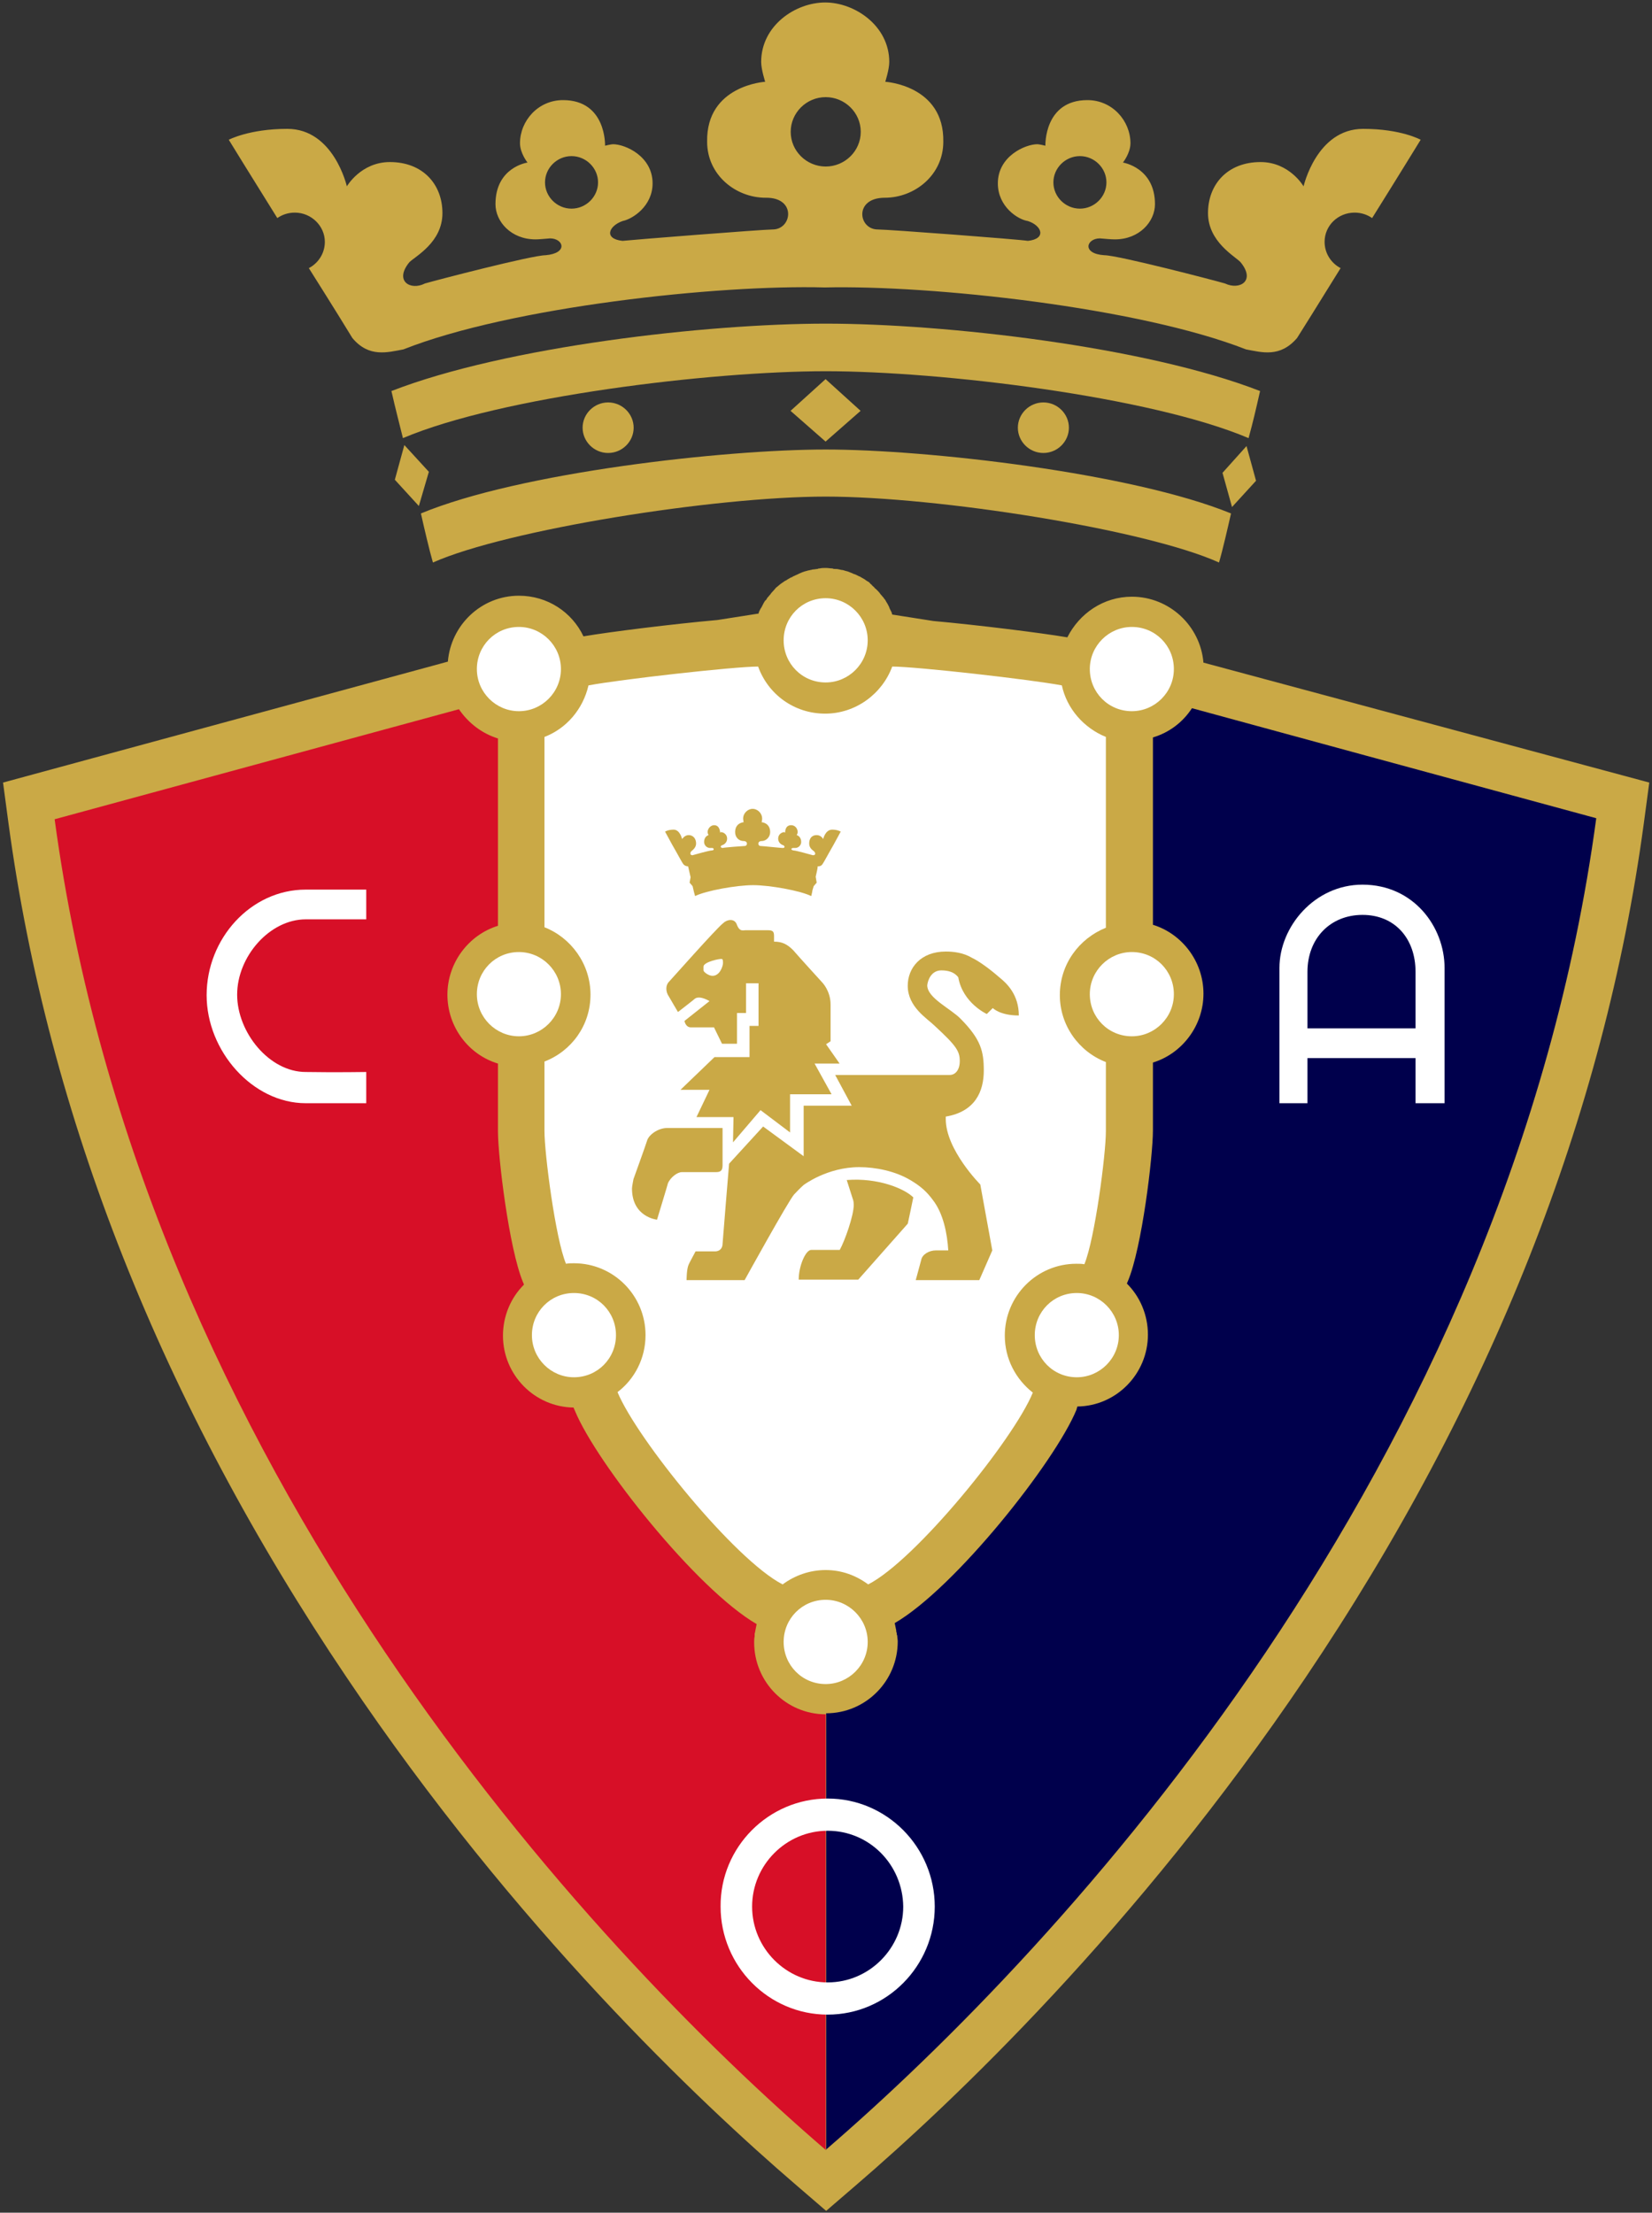 <svg width="383" height="513" viewBox="0 0 383 513" fill="none" xmlns="http://www.w3.org/2000/svg">
<rect x="0" y="0" width="383" height="513" fill="#333333" stroke="none"/>
<g clip-path="url(#clip0_795_4798)">
<path d="M93.743 103.182L99.427 109.386L97.107 117.314L91.539 111.225L93.743 103.182Z" fill="#CAA946"/>
<path d="M244.218 42.284C244.218 38.952 247.002 36.194 250.366 36.194C253.731 36.194 256.515 38.952 256.515 42.284C256.515 45.616 253.731 48.374 250.366 48.374C247.002 48.374 244.218 45.616 244.218 42.284ZM191.435 38.607C187.027 38.607 183.315 35.045 183.315 30.564C183.315 26.198 186.91 22.521 191.435 22.521C195.843 22.521 199.555 26.083 199.555 30.564C199.555 35.045 195.843 38.607 191.435 38.607ZM132.503 48.374C129.139 48.374 126.355 45.616 126.355 42.284C126.355 38.952 129.139 36.194 132.503 36.194C135.868 36.194 138.652 38.952 138.652 42.284C138.652 45.616 135.868 48.374 132.503 48.374ZM316.026 29.875C305.238 29.875 302.221 43.203 302.221 43.203C302.221 43.203 298.973 37.573 292.245 37.573C284.588 37.573 280.064 42.743 280.064 49.408C280.064 56.072 286.328 59.404 287.605 60.783C291.201 65.149 287.373 67.332 284.008 65.724C281.688 65.034 259.183 59.174 256.051 59.174C250.714 58.83 251.875 55.267 255.007 55.267C256.399 55.383 257.559 55.497 258.487 55.497C264.171 55.497 267.768 51.361 267.768 47.34C267.768 38.837 260.343 37.688 260.343 37.688C260.343 37.688 262.083 35.505 262.083 33.207C262.083 28.036 257.907 23.21 252.106 23.21C242.014 23.21 242.362 33.781 242.362 33.781C242.362 33.781 240.97 33.437 240.506 33.437C237.722 33.437 231.341 36.194 231.341 42.514C231.341 47.914 235.982 50.902 238.302 51.246C241.55 52.28 242.71 55.383 238.302 55.842C236.33 55.497 205.936 53.2 203.5 53.2C198.975 53.2 197.931 45.846 205.123 45.846C212.084 45.846 218.696 40.56 218.696 32.862C218.929 19.763 205.24 18.959 205.24 18.959C205.24 18.959 206.168 16.086 206.168 14.363C206.168 5.975 198.163 0.575 191.319 0.575C184.359 0.575 176.47 5.975 176.47 14.363C176.47 16.086 177.398 18.959 177.398 18.959C177.398 18.959 163.709 19.763 163.941 32.862C163.941 40.56 170.554 45.846 177.514 45.846C184.707 45.731 183.662 53.2 179.138 53.2C176.818 53.2 146.308 55.612 144.336 55.842C139.928 55.383 141.088 52.395 144.336 51.246C146.656 50.786 151.296 47.799 151.296 42.514C151.296 36.194 144.916 33.437 142.132 33.437C141.668 33.437 140.276 33.781 140.276 33.781C140.276 33.781 140.624 23.21 130.531 23.21C124.731 23.21 120.555 28.036 120.555 33.207C120.555 35.505 122.295 37.688 122.295 37.688C122.295 37.688 114.87 38.722 114.87 47.34C114.87 51.361 118.466 55.497 124.151 55.497C124.963 55.497 126.123 55.383 127.515 55.267C130.647 55.267 131.807 58.715 126.471 59.174C123.339 59.174 100.833 65.034 98.513 65.724C95.149 67.447 91.321 65.149 94.917 60.783C96.309 59.404 102.574 56.187 102.574 49.408C102.574 42.743 98.049 37.573 90.393 37.573C83.664 37.573 80.416 43.203 80.416 43.203C80.416 43.203 77.4 29.875 66.611 29.875C57.794 29.875 53.038 32.402 53.038 32.402C53.038 32.402 58.259 40.905 64.291 50.557C65.451 49.752 66.843 49.293 68.352 49.293C72.18 49.293 75.312 52.395 75.312 56.072C75.312 58.715 73.804 61.013 71.6 62.162C76.82 70.435 81.228 77.559 81.692 78.363C85.52 82.959 89.813 81.695 93.525 81.005C118.466 71.124 166.609 65.954 191.203 66.643C215.912 66.068 263.939 71.239 288.881 81.005C292.593 81.695 296.769 82.959 300.714 78.363C301.293 77.444 305.702 70.435 310.806 62.162C308.602 61.013 307.094 58.715 307.094 56.072C307.094 52.28 310.226 49.293 314.054 49.293C315.562 49.293 316.954 49.752 318.115 50.557C324.147 40.905 329.367 32.402 329.367 32.402C329.367 32.402 324.843 29.875 316.026 29.875Z" fill="#CAA946"/>
<path d="M146.906 99.16C146.906 102.377 144.238 105.02 140.989 105.02C137.741 105.02 135.073 102.377 135.073 99.16C135.073 95.943 137.741 93.3 140.989 93.3C144.238 93.3 146.906 95.943 146.906 99.16Z" fill="#CAA946"/>
<path d="M191.442 75.034C218.936 75.034 265.57 80.319 292.136 90.66C291.092 95.256 290.512 97.784 289.468 101.576C266.731 91.924 218.123 86.064 191.442 86.064C164.76 86.064 116.153 91.924 93.416 101.576C92.488 97.784 91.792 95.256 90.748 90.66C117.313 80.319 163.948 75.034 191.442 75.034Z" fill="#CAA946"/>
<path d="M191.435 104.217C214.984 104.217 262.315 109.617 285.4 119.039C284.704 122.141 283.428 127.656 282.616 130.414C265.563 122.715 217.304 115.132 191.435 115.132C165.565 115.132 117.422 122.831 100.369 130.414C99.557 127.656 98.281 122.141 97.585 119.039C120.554 109.502 167.885 104.217 191.435 104.217Z" fill="#CAA946"/>
<path d="M235.981 99.16C235.981 102.377 238.649 105.02 241.898 105.02C245.146 105.02 247.814 102.377 247.814 99.16C247.814 95.943 245.146 93.3 241.898 93.3C238.649 93.3 235.981 95.943 235.981 99.16Z" fill="#CAA946"/>
<path d="M191.401 87.898L199.521 95.252L191.401 102.376L183.28 95.252L191.401 87.898Z" fill="#CAA946"/>
<path d="M288.994 103.417L283.426 109.622L285.63 117.55L291.199 111.46L288.994 103.417Z" fill="#CAA946"/>
<path d="M279.005 153.624C278.309 145.121 271.117 138.342 262.416 138.342C255.804 138.342 250.235 142.249 247.451 147.764C241.419 146.73 226.57 144.891 216.362 143.972L206.849 142.479C206.849 142.363 206.733 142.249 206.733 142.019C206.617 141.789 206.501 141.559 206.385 141.329C206.269 141.1 206.153 140.87 206.153 140.755C206.037 140.525 205.921 140.295 205.805 140.066C205.689 139.836 205.573 139.721 205.457 139.491C205.341 139.261 205.225 139.032 204.993 138.802C204.877 138.572 204.761 138.457 204.529 138.227C204.413 137.997 204.181 137.882 204.065 137.653C203.833 137.308 203.485 136.963 203.137 136.618C203.021 136.503 202.789 136.389 202.673 136.159C202.441 135.929 202.209 135.814 202.093 135.584C201.977 135.469 201.745 135.355 201.629 135.125C201.397 134.895 201.165 134.78 200.933 134.665C200.817 134.55 200.585 134.435 200.469 134.321C200.237 134.205 199.889 133.976 199.657 133.861C199.54 133.746 199.309 133.631 199.193 133.631C198.729 133.401 198.381 133.171 197.917 133.056C197.8 133.056 197.684 132.942 197.684 132.942C197.336 132.827 196.872 132.597 196.525 132.482C196.408 132.482 196.176 132.367 196.061 132.367C195.712 132.252 195.364 132.137 195.133 132.137C194.9 132.137 194.784 132.022 194.552 132.022C194.205 131.908 193.856 131.908 193.508 131.908C193.392 131.908 193.16 131.908 193.044 131.792C192.464 131.792 192 131.678 191.536 131.678C190.956 131.678 190.492 131.678 190.028 131.792C189.912 131.792 189.68 131.792 189.564 131.908C189.216 131.908 188.868 132.022 188.52 132.022C188.288 132.022 188.172 132.137 187.94 132.137C187.592 132.252 187.244 132.252 187.012 132.367C186.896 132.367 186.664 132.482 186.548 132.482C186.2 132.597 185.852 132.712 185.388 132.942C185.272 132.942 185.156 133.056 185.156 133.056C184.692 133.286 184.344 133.401 183.88 133.631C183.764 133.746 183.532 133.861 183.416 133.861C183.183 133.976 182.836 134.205 182.604 134.321C182.488 134.435 182.255 134.55 182.024 134.665C181.791 134.78 181.56 135.01 181.327 135.125C181.211 135.239 180.98 135.355 180.863 135.469C180.632 135.699 180.399 135.814 180.168 136.044C180.052 136.159 179.819 136.274 179.704 136.503C179.355 136.848 179.124 137.193 178.775 137.538C178.66 137.768 178.543 137.882 178.311 138.112C178.195 138.342 177.963 138.457 177.847 138.687C177.731 138.916 177.615 139.146 177.383 139.261C177.267 139.491 177.151 139.606 177.035 139.836C176.919 140.066 176.803 140.295 176.687 140.525C176.571 140.755 176.455 140.985 176.339 141.1C176.223 141.329 176.107 141.559 175.991 141.789C175.991 141.904 175.875 142.019 175.875 142.249L166.363 143.742C156.038 144.661 141.305 146.5 135.273 147.534C132.605 141.904 126.92 138.112 120.308 138.112C111.607 138.112 104.531 144.891 103.835 153.394L0.705 181.43L1.981 190.967C11.145 258.644 37.479 325.286 80.401 388.942C119.496 447.081 162.418 487.529 184.46 506.484L191.536 512.575L198.612 506.484C220.654 487.529 263.46 447.081 302.671 388.942C345.593 325.286 371.927 258.644 381.092 190.967L382.368 181.43L279.005 153.624Z" fill="#CAA946"/>
<path d="M191.425 498.437C245.601 451.79 349.775 340.336 370.076 189.7C352.211 184.874 276.343 164.192 276.343 164.192C274.255 167.409 271.122 169.822 267.294 170.971V214.404C274.022 216.472 279.011 222.907 279.011 230.375C279.011 237.844 274.022 244.278 267.294 246.347V262.088C267.294 268.063 264.742 289.32 261.494 297.018C261.494 297.018 261.378 297.248 261.262 297.592C264.278 300.58 266.134 304.831 266.134 309.427C266.134 318.505 258.826 325.973 249.777 326.088L249.545 326.892C244.556 338.957 221.471 368.142 207.434 376.3C207.55 376.874 207.667 377.449 207.782 378.023C207.782 378.253 207.782 378.368 207.898 378.598C207.898 378.828 207.898 379.057 208.014 379.172C208.014 379.632 208.131 380.091 208.131 380.551C208.131 389.743 200.706 397.212 191.541 397.212V498.437H191.425Z" fill="#00004C"/>
<path d="M191.433 397.447C182.268 397.447 174.844 389.979 174.844 380.786C174.844 380.327 174.844 379.867 174.959 379.408C174.959 379.178 174.959 378.948 174.959 378.833C174.959 378.603 175.076 378.489 175.076 378.259C175.192 377.684 175.308 377.11 175.423 376.535C161.387 368.377 138.301 339.192 133.313 327.128L132.965 326.324C123.917 326.208 116.608 318.74 116.608 309.663C116.608 305.067 118.464 300.816 121.48 297.828C121.364 297.483 121.248 297.253 121.248 297.253C118 289.44 115.448 268.184 115.448 262.324V246.582C108.604 244.514 103.731 238.079 103.731 230.61C103.731 223.142 108.719 216.708 115.448 214.639V171.207C111.736 170.058 108.604 167.645 106.399 164.428C106.399 164.428 30.415 185.11 12.666 189.936C32.967 340.342 137.142 451.796 191.433 498.447V397.447Z" fill="#D70F27"/>
<path d="M181.447 367.334C184.231 365.266 187.711 364.002 191.423 364.002C195.135 364.002 198.499 365.266 201.283 367.334C212.304 361.704 235.042 333.668 239.45 322.867C235.506 319.765 232.953 315.054 232.953 309.653C232.953 300.461 240.378 292.993 249.543 292.993C250.238 292.993 250.819 292.993 251.399 293.108C253.835 287.248 256.387 267.6 256.387 262.314V246.228C250.122 243.815 245.714 237.725 245.714 230.716C245.714 223.593 250.122 217.618 256.387 215.09V170.853C251.283 168.785 247.338 164.303 246.178 158.903C238.87 157.524 212.42 154.537 206.852 154.537C206.852 154.537 206.852 154.537 206.852 154.652V154.537C204.532 160.856 198.384 165.452 191.307 165.452C184.114 165.452 178.082 160.971 175.762 154.537V154.652C175.762 154.652 175.762 154.652 175.762 154.537C170.194 154.537 143.744 157.524 136.436 158.903C135.159 164.418 131.331 168.899 126.227 170.853V214.975C132.375 217.388 136.9 223.477 136.9 230.601C136.9 237.725 132.491 243.7 126.227 246.113V262.199C126.227 267.485 128.779 287.133 131.215 292.993C131.795 292.878 132.491 292.878 133.072 292.878C142.236 292.878 149.66 300.346 149.66 309.538C149.66 314.939 147.108 319.765 143.164 322.752C147.688 333.668 170.425 361.704 181.447 367.334Z" fill="white"/>
<path d="M130.047 155.118C130.047 160.518 125.639 164.885 120.302 164.885C114.966 164.885 110.558 160.518 110.558 155.118C110.558 149.717 114.85 145.352 120.302 145.352C125.639 145.352 130.047 149.717 130.047 155.118Z" fill="white"/>
<path d="M130.047 230.49C130.047 235.89 125.639 240.257 120.302 240.257C114.966 240.257 110.558 235.89 110.558 230.49C110.558 225.09 114.85 220.724 120.302 220.724C125.639 220.724 130.047 225.09 130.047 230.49Z" fill="white"/>
<path d="M142.808 309.542C142.808 314.942 138.516 319.308 133.064 319.308C127.727 319.308 123.319 314.942 123.319 309.542C123.319 304.141 127.611 299.775 133.064 299.775C138.516 299.775 142.808 304.141 142.808 309.542Z" fill="white"/>
<path d="M252.662 155.118C252.662 160.518 256.954 164.885 262.407 164.885C267.743 164.885 272.151 160.518 272.151 155.118C272.151 149.717 267.859 145.352 262.407 145.352C257.07 145.352 252.662 149.717 252.662 155.118Z" fill="white"/>
<path d="M181.681 148.455C181.681 153.856 185.973 158.222 191.425 158.222C196.762 158.222 201.17 153.856 201.17 148.455C201.17 143.055 196.762 138.689 191.425 138.689C185.973 138.689 181.681 143.055 181.681 148.455Z" fill="white"/>
<path d="M181.681 380.669C181.681 386.07 185.973 390.436 191.425 390.436C196.762 390.436 201.17 386.07 201.17 380.669C201.17 375.269 196.762 370.902 191.425 370.902C185.973 370.902 181.681 375.269 181.681 380.669Z" fill="white"/>
<path d="M252.662 230.49C252.662 235.89 256.954 240.257 262.407 240.257C267.743 240.257 272.151 235.89 272.151 230.49C272.151 225.09 267.859 220.724 262.407 220.724C257.07 220.724 252.662 225.09 252.662 230.49Z" fill="white"/>
<path d="M239.901 309.542C239.901 314.942 244.193 319.308 249.646 319.308C254.982 319.308 259.39 314.942 259.39 309.542C259.39 304.141 254.982 299.775 249.646 299.775C244.193 299.775 239.901 304.141 239.901 309.542Z" fill="white"/>
<path d="M84.911 248.533V255.772H70.874C58.578 255.772 47.905 243.707 47.905 230.723C47.905 217.625 58.114 206.249 70.874 206.249H84.911V213.143H70.874C62.522 213.143 54.981 221.761 54.981 230.608C54.981 239.341 62.406 248.533 70.874 248.533C77.835 248.648 84.911 248.533 84.911 248.533Z" fill="white"/>
<path d="M315.882 212.11C308.458 212.11 303.121 217.511 303.121 225.324V238.423H328.179V225.324C328.179 217.625 323.423 212.11 315.882 212.11ZM334.907 224.405V255.773H328.179V245.317H303.121V255.773H296.625V224.405C296.625 214.868 304.746 205.102 315.882 205.102C327.715 205.102 334.907 214.868 334.907 224.405Z" fill="white"/>
<path d="M191.887 424.446C182.258 424.446 174.37 432.375 174.37 442.026C174.37 451.678 182.258 459.606 191.887 459.606C201.516 459.606 209.404 451.678 209.404 442.026C209.288 432.259 201.516 424.446 191.887 424.446ZM191.887 416.978C205.576 416.978 216.713 428.238 216.713 442.026C216.713 455.814 205.576 467.075 191.887 467.075C178.198 467.075 167.062 455.814 167.062 442.026C166.946 428.238 178.198 416.978 191.887 416.978Z" fill="white"/>
<path d="M191.518 242.096L192.562 241.406V232.904C192.562 229.687 190.59 227.733 190.59 227.733C190.59 227.733 185.138 221.759 183.862 220.265C182.47 218.886 181.31 218.312 179.454 218.312V217.047C179.454 216.013 179.221 215.669 178.061 215.669H172.725C171.913 215.783 171.333 215.783 170.753 214.175C170.173 212.911 168.549 213.141 167.621 214.06C166.113 215.209 155.44 227.274 155.092 227.618C154.28 228.423 154.28 229.917 155.092 231.065C155.208 231.295 157.18 234.628 157.18 234.628C157.18 234.628 160.892 231.755 161.124 231.525C162.285 230.721 164.489 232.099 164.489 232.099L158.688 236.696C158.688 236.696 158.92 238.189 160.196 238.189H165.533L167.389 241.981H170.869V234.857H172.957V227.963H173.305H174.581H175.857V237.845H173.769V245.083H165.648L157.76 252.667H164.489L161.472 258.986H170.057L169.941 264.846L176.321 257.378L183.166 262.549V253.701H192.794L188.85 246.577H194.65L191.518 242.096ZM165.185 226.24C164.256 226.24 163.097 225.32 163.097 224.976V224.057C163.212 223.022 166.809 222.218 167.389 222.333C167.505 222.448 167.621 222.448 167.621 223.252C167.621 223.941 166.925 226.24 165.185 226.24Z" fill="#CAA946"/>
<path d="M156.859 197.633C156.859 197.633 158.251 200.161 158.367 200.276C158.715 200.735 159.18 200.85 159.528 200.85C159.644 201.31 159.876 202.344 160.108 203.378L159.876 204.642L160.572 205.446C160.804 206.366 160.92 207.055 161.036 207.284C161.036 207.514 161.152 207.629 161.152 207.744C163.704 206.48 170.781 205.216 174.609 205.216C178.437 205.216 185.513 206.48 188.066 207.744C188.181 207.514 188.181 207.17 188.297 206.825C188.297 206.595 188.413 206.136 188.646 205.446L189.341 204.642L189.11 203.263C189.341 202.229 189.574 201.31 189.574 200.85C189.922 200.85 190.386 200.85 190.733 200.276C190.85 200.161 192.242 197.633 192.242 197.633L193.286 195.795L194.91 192.807C194.91 192.807 194.214 192.348 192.938 192.348C191.314 192.348 190.85 194.531 190.85 194.531C190.85 194.531 190.386 193.611 189.341 193.611C188.182 193.611 187.601 194.416 187.601 195.565C187.601 196.713 188.53 197.173 188.761 197.403C189.341 198.093 188.761 198.437 188.182 198.207C187.833 198.092 184.469 197.173 184.005 197.173C183.193 197.058 183.425 196.599 183.889 196.599C184.121 196.599 184.237 196.599 184.353 196.599C185.165 196.599 185.745 195.909 185.745 195.22C185.745 193.841 184.701 193.611 184.701 193.611C184.701 193.611 184.933 193.266 184.933 192.922C184.933 192.118 184.353 191.314 183.425 191.314C181.917 191.314 182.033 193.037 182.033 193.037L181.801 192.922C181.337 192.922 180.409 193.382 180.409 194.416C180.409 195.335 181.105 195.795 181.453 195.909C181.917 196.024 182.149 196.599 181.453 196.599C181.105 196.599 176.697 196.139 176.349 196.139C175.652 196.139 175.537 194.99 176.581 194.99C177.625 194.99 178.553 194.071 178.553 192.922C178.553 190.739 176.581 190.624 176.581 190.624C176.581 190.624 176.697 190.164 176.697 189.82C176.697 188.441 175.537 187.521 174.493 187.521C173.448 187.521 172.288 188.441 172.288 189.82C172.288 190.05 172.404 190.624 172.404 190.624C172.404 190.624 170.432 190.739 170.432 192.922C170.432 194.186 171.36 194.99 172.404 194.99C173.449 194.99 173.332 196.139 172.637 196.139C172.288 196.139 167.764 196.484 167.532 196.599C166.836 196.484 167.068 196.024 167.532 195.909C167.88 195.795 168.576 195.335 168.576 194.416C168.576 193.382 167.648 192.922 167.184 192.922C167.068 192.922 166.952 193.037 166.952 193.037C166.952 193.037 166.952 191.314 165.56 191.314C164.748 191.314 164.052 192.118 164.052 192.922C164.052 193.266 164.284 193.611 164.284 193.611C164.284 193.611 163.24 193.841 163.24 195.22C163.24 195.909 163.82 196.599 164.632 196.599C164.748 196.599 164.98 196.599 165.096 196.599C165.56 196.599 165.676 197.173 164.98 197.173C164.516 197.173 161.152 198.092 160.804 198.207C160.34 198.437 159.76 198.093 160.224 197.403C160.456 197.173 161.384 196.599 161.384 195.565C161.384 194.416 160.688 193.611 159.644 193.611C158.715 193.611 158.136 194.531 158.136 194.531C158.136 194.531 157.672 192.348 156.164 192.348C154.887 192.348 154.191 192.807 154.191 192.807L155.815 195.795L156.859 197.633Z" fill="#CAA946"/>
<path d="M218.222 224.977C219.73 224.977 221.238 225.321 222.166 226.585C223.21 232.56 228.779 235.088 228.779 235.088L230.171 233.709C230.171 233.709 231.795 235.433 236.203 235.433C236.203 230.607 233.419 227.964 231.679 226.585C229.591 224.747 226.922 222.794 225.415 222.104C223.326 220.84 221.006 220.61 219.266 220.61C213.466 220.61 210.45 224.402 210.45 228.539C210.45 233.479 214.974 236.122 216.714 237.846C221.702 242.442 222.514 243.706 222.514 246.004C222.514 248.072 221.47 249.221 220.194 249.221H193.628L197.457 256.345H186.32V268.065L176.924 261.17L169.035 269.788C169.035 269.788 167.527 287.943 167.527 288.287C167.527 289.551 166.715 290.125 165.787 290.125H161.262C161.262 290.125 159.639 293.113 159.639 293.228C159.175 294.262 159.175 296.79 159.175 296.79H172.631C172.631 296.79 182.84 278.291 184.116 276.912C185.624 275.303 186.32 274.729 186.32 274.729C186.32 274.729 191.772 270.592 199.197 270.592C203.025 270.592 207.55 271.512 211.029 273.58C213.582 275.074 214.974 276.452 216.25 278.176C218.686 281.278 219.614 285.989 219.846 289.896H216.946C215.438 289.896 213.814 290.815 213.582 292.079C213.466 292.538 212.306 296.79 212.306 296.79H227.038L230.055 289.896L227.271 274.614C227.271 274.614 219.266 266.571 219.266 259.447V258.873C226.11 257.723 228.083 253.012 228.083 248.187C228.083 243.706 227.387 240.948 222.746 236.237C220.426 233.824 214.974 231.411 214.974 228.424C215.09 227.275 215.902 224.977 218.222 224.977Z" fill="#CAA946"/>
<path d="M167.519 270.137V261.52H154.642C152.554 261.52 150.35 263.128 150.002 264.507C149.77 265.312 146.869 273.354 146.869 273.354C146.869 273.354 146.521 275.078 146.521 275.538C146.521 282.202 152.322 282.777 152.322 282.777C152.322 282.777 154.874 274.389 154.874 274.274C155.454 273.01 156.962 271.746 158.122 271.746H166.011C167.171 271.746 167.519 271.286 167.519 270.137Z" fill="#CAA946"/>
<path d="M196.309 273.582L197.701 277.948C197.701 277.948 197.933 278.408 197.933 279.327C197.933 281.855 195.845 287.715 194.685 289.783H188.072C186.796 289.783 185.172 293.46 185.172 296.677H198.977L210.462 283.694C210.462 283.694 211.738 277.719 211.738 277.604C209.649 275.536 203.501 273.008 196.309 273.582Z" fill="#CAA946"/>
</g>
<defs>
<clipPath id="clip0_795_4798">
<rect width="381.663" height="512" fill="white" transform="translate(0.705 0.575)"/>
</clipPath>
</defs>
</svg>
